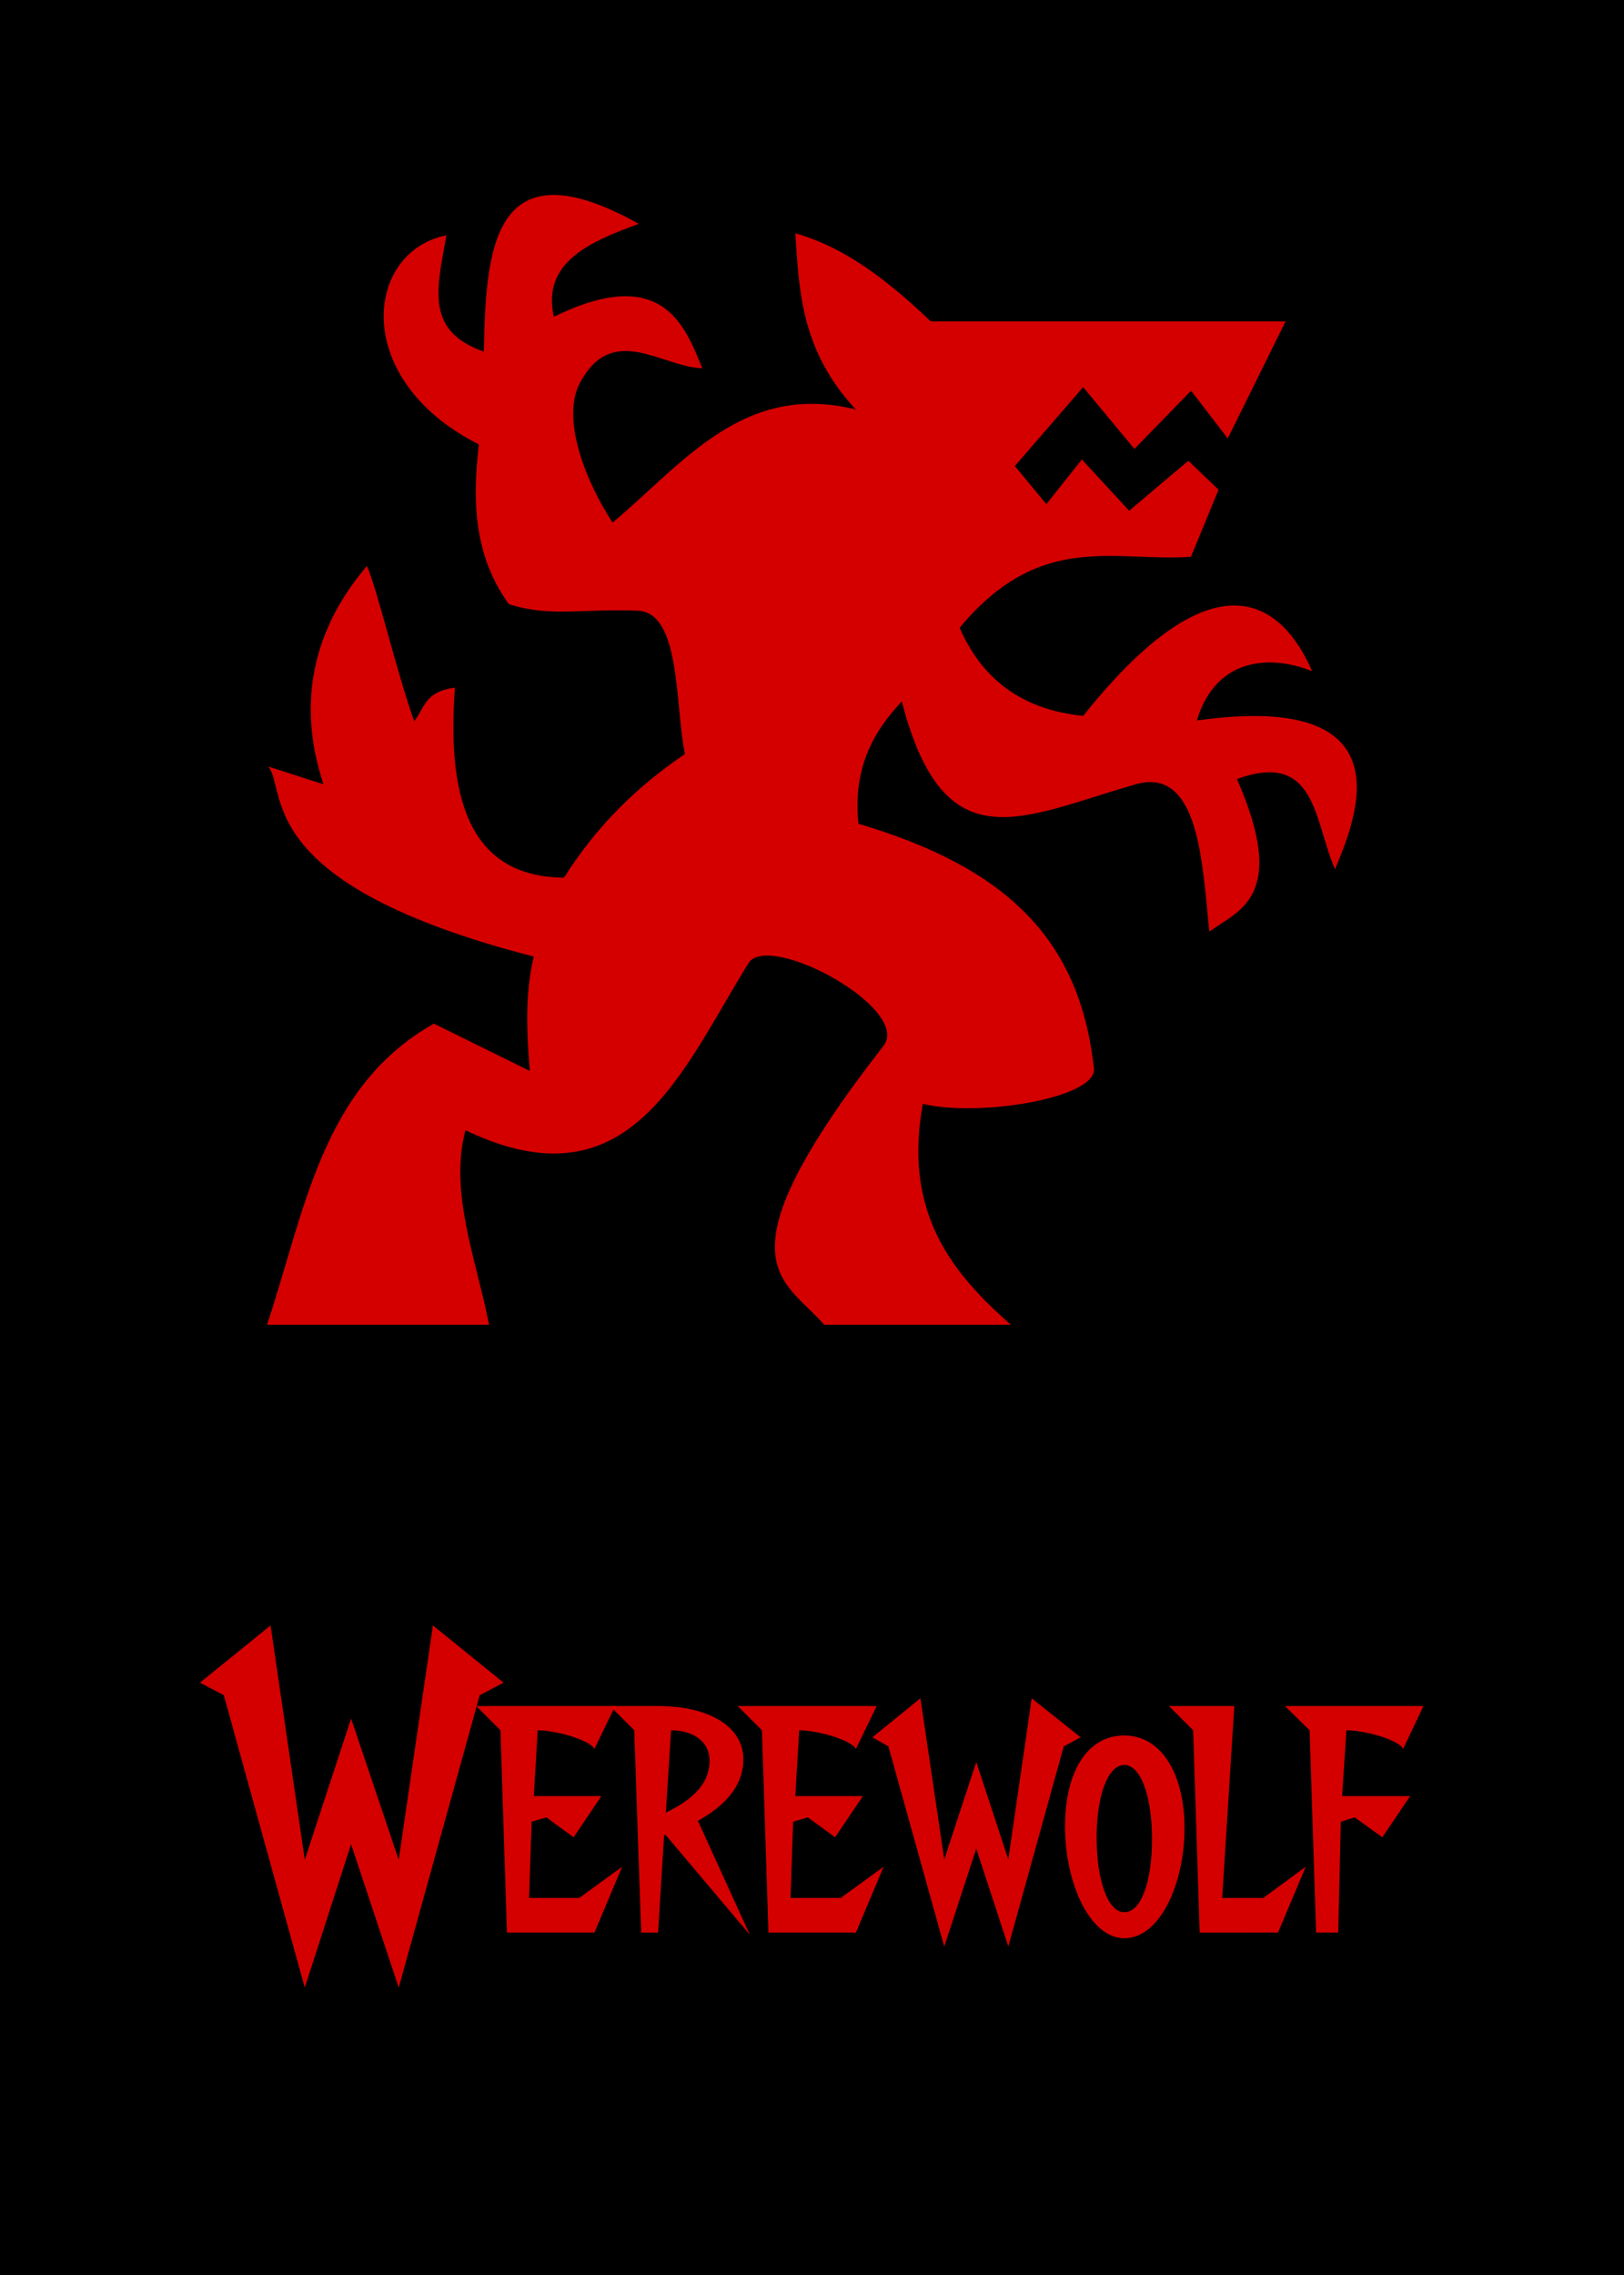 <?xml version="1.0" encoding="UTF-8"?>
<!-- Created with Inkscape (http://www.inkscape.org/) -->
<svg width="5in" height="7in" version="1.1" viewBox="0 0 127 177.8" xml:space="preserve" xmlns="http://www.w3.org/2000/svg" xmlns:cc="http://creativecommons.org/ns#" xmlns:rdf="http://www.w3.org/1999/02/22-rdf-syntax-ns#"><rect y="4.4409e-16" width="127" height="177.8" stroke-width=".527"/><g transform="matrix(.184 0 0 .184 20.559 14.994)" fill="#d40000"><g class="" fill="#d40000"><path d="m317.89 481.22h-79.318c-17.24-19.952-46.972-25.794 25.136-118.42 12.088-15.528-46.796-47.858-56.975-35.75-28.683 46.058-50.585 105.18-120.65 71.499-6.986 26.338 4.46 54.395 10.054 82.67h-94.4c16.02-47.83 23.117-100.96 70.94-127.92l40.776 20.109c-1.342-16.2-2.167-32.398 1.676-48.597-120.4-30.952-104.49-70.512-112.83-80.714l23.46 7.54c-15.39-46.284 5.568-77.477 18.434-92.724 4.425 9.79 12.396 44.278 20.108 65.913 4.531-5.565 4.27-12.491 17.316-14.244-3.269 44.218 4.552 80.447 46.362 80.715 14.779-23.381 32.411-39.627 51.39-52.507-4.278-20.515-1.554-60.232-20.11-60.885-25.41-0.894-37.227 2.808-54.74-2.793-16.173-22.335-14.987-47.59-12.74-67.847-54.678-27.557-48.39-81.972-13.772-88.792-4.022 22.54-9.233 40.639 15.9 49.392 0.914-42.185 2.97-89.372 65.844-54.272-20.147 7.362-41.442 16.125-36.077 39.484 46.607-22.884 55.874 4.5 63.086 21.858-17.15-0.46-38.262-19.805-52.078 6.336-8.267 15.643 3.313 43.175 13.965 59.21 30.528-25.635 55.627-59.8 103.34-48.038-23.147-24.95-24.066-49.9-25.695-74.85 15.918 4.581 33.276 14.078 57.534 37.425h150.82l-24.576 49.713-15.584-20.272-24.075 24.74-21.785-26.252-29.046 33.514 13.406 16.2 15.082-18.993 20.108 21.785 25.136-21.226 12.848 12.289-11.73 28.487c-32.382 2.288-63.976-11.185-98.31 30.164 9.407 21.581 26.252 34.796 52.506 37.424 61.734-77.259 87.839-40.664 97.308-19.008-18.712-7.396-41.145-5.18-48.99 20.963 94.104-13.285 65.17 46.659 58.734 63.227-9.057-20.891-7.92-50.593-41.698-38.37 21.891 49.98 0.846 55.718-11.73 64.795-2.965-27.495-3.925-70.39-31.28-62.56-48.574 13.901-81.41 34.295-99.428-35.191-12.245 12.959-20.846 28.52-18.433 51.948 64.634 19.134 94.215 50.374 100.08 103.91 1.383 12.625-48.923 20.805-72.712 15.07-8.508 46.645 12.735 72.095 37.425 93.841z" fill="#d40000" data-darkreader-inline-fill=""/></g></g><g transform="scale(1 1)" fill="#d40000" stroke-width=".529" aria-label="Werewolf"><path d="m31.182 155.34 6.331-22.853 1.862-0.982-5.519-4.469-2.675 18.316-3.724-11.037-3.623 11.037-2.675-18.316-5.519 4.469 1.862 0.982 6.331 22.853 3.623-11.206z"/><path d="m46.485 151.04 2.167-5.146-3.352 2.438h-3.927l0.203-5.959 1.151-0.339 2.133 1.557 2.167-3.216h-5.282l0.305-5.146c1.388 0 4.063 0.745 4.435 1.456l1.625-3.352h-10.868l1.896 1.896 0.508 15.811z"/><path d="m58.64 151.21-4.063-8.904c2.37-1.32 3.555-2.912 3.555-4.808 0-2.573-2.708-4.164-6.67-4.164h-3.758l1.896 1.896 0.542 15.811h1.32l0.474-7.618 0.102-0.034zm-6.162-15.98c1.659 0 3.013 0.813 3.013 2.404 0 1.625-1.151 2.946-3.42 4.029z"/><path d="m66.934 151.04 2.167-5.146-3.352 2.438h-3.927l0.203-5.959 1.151-0.339 2.133 1.557 2.167-3.216h-5.282l0.305-5.146c1.388 0 4.063 0.745 4.435 1.456l1.625-3.352h-10.868l1.896 1.896 0.508 15.811z"/><path d="m78.852 152.13 4.334-15.642 1.32-0.711-3.826-3.047-1.828 12.595-2.505-7.618-2.505 7.618-1.862-12.595-3.758 3.047 1.253 0.711 4.367 15.642 2.505-7.652z"/><path d="m87.925 151.48c2.81 0 4.706-4.3 4.706-8.6 0-4.266-1.828-7.245-4.706-7.245-2.946 0-4.638 2.912-4.638 7.11 0 4.401 1.93 8.735 4.638 8.735zm0-2.031c-1.32 0-2.167-2.573-2.167-5.857 0-3.25 0.88-5.654 2.167-5.654s2.167 2.471 2.167 5.79c0 3.318-0.846 5.722-2.167 5.722z"/><path d="m99.944 151.04 2.167-5.146-3.318 2.438h-3.216l0.948-14.998h-5.112l1.896 1.896 0.508 15.811z"/><path d="m104.65 151.04 0.203-8.667 1.083-0.339 2.167 1.557 2.167-3.216h-5.316l0.339-5.146c1.354 0 4.063 0.711 4.435 1.456l1.591-3.352h-10.834l1.93 1.896 0.508 15.811z"/></g></svg>
